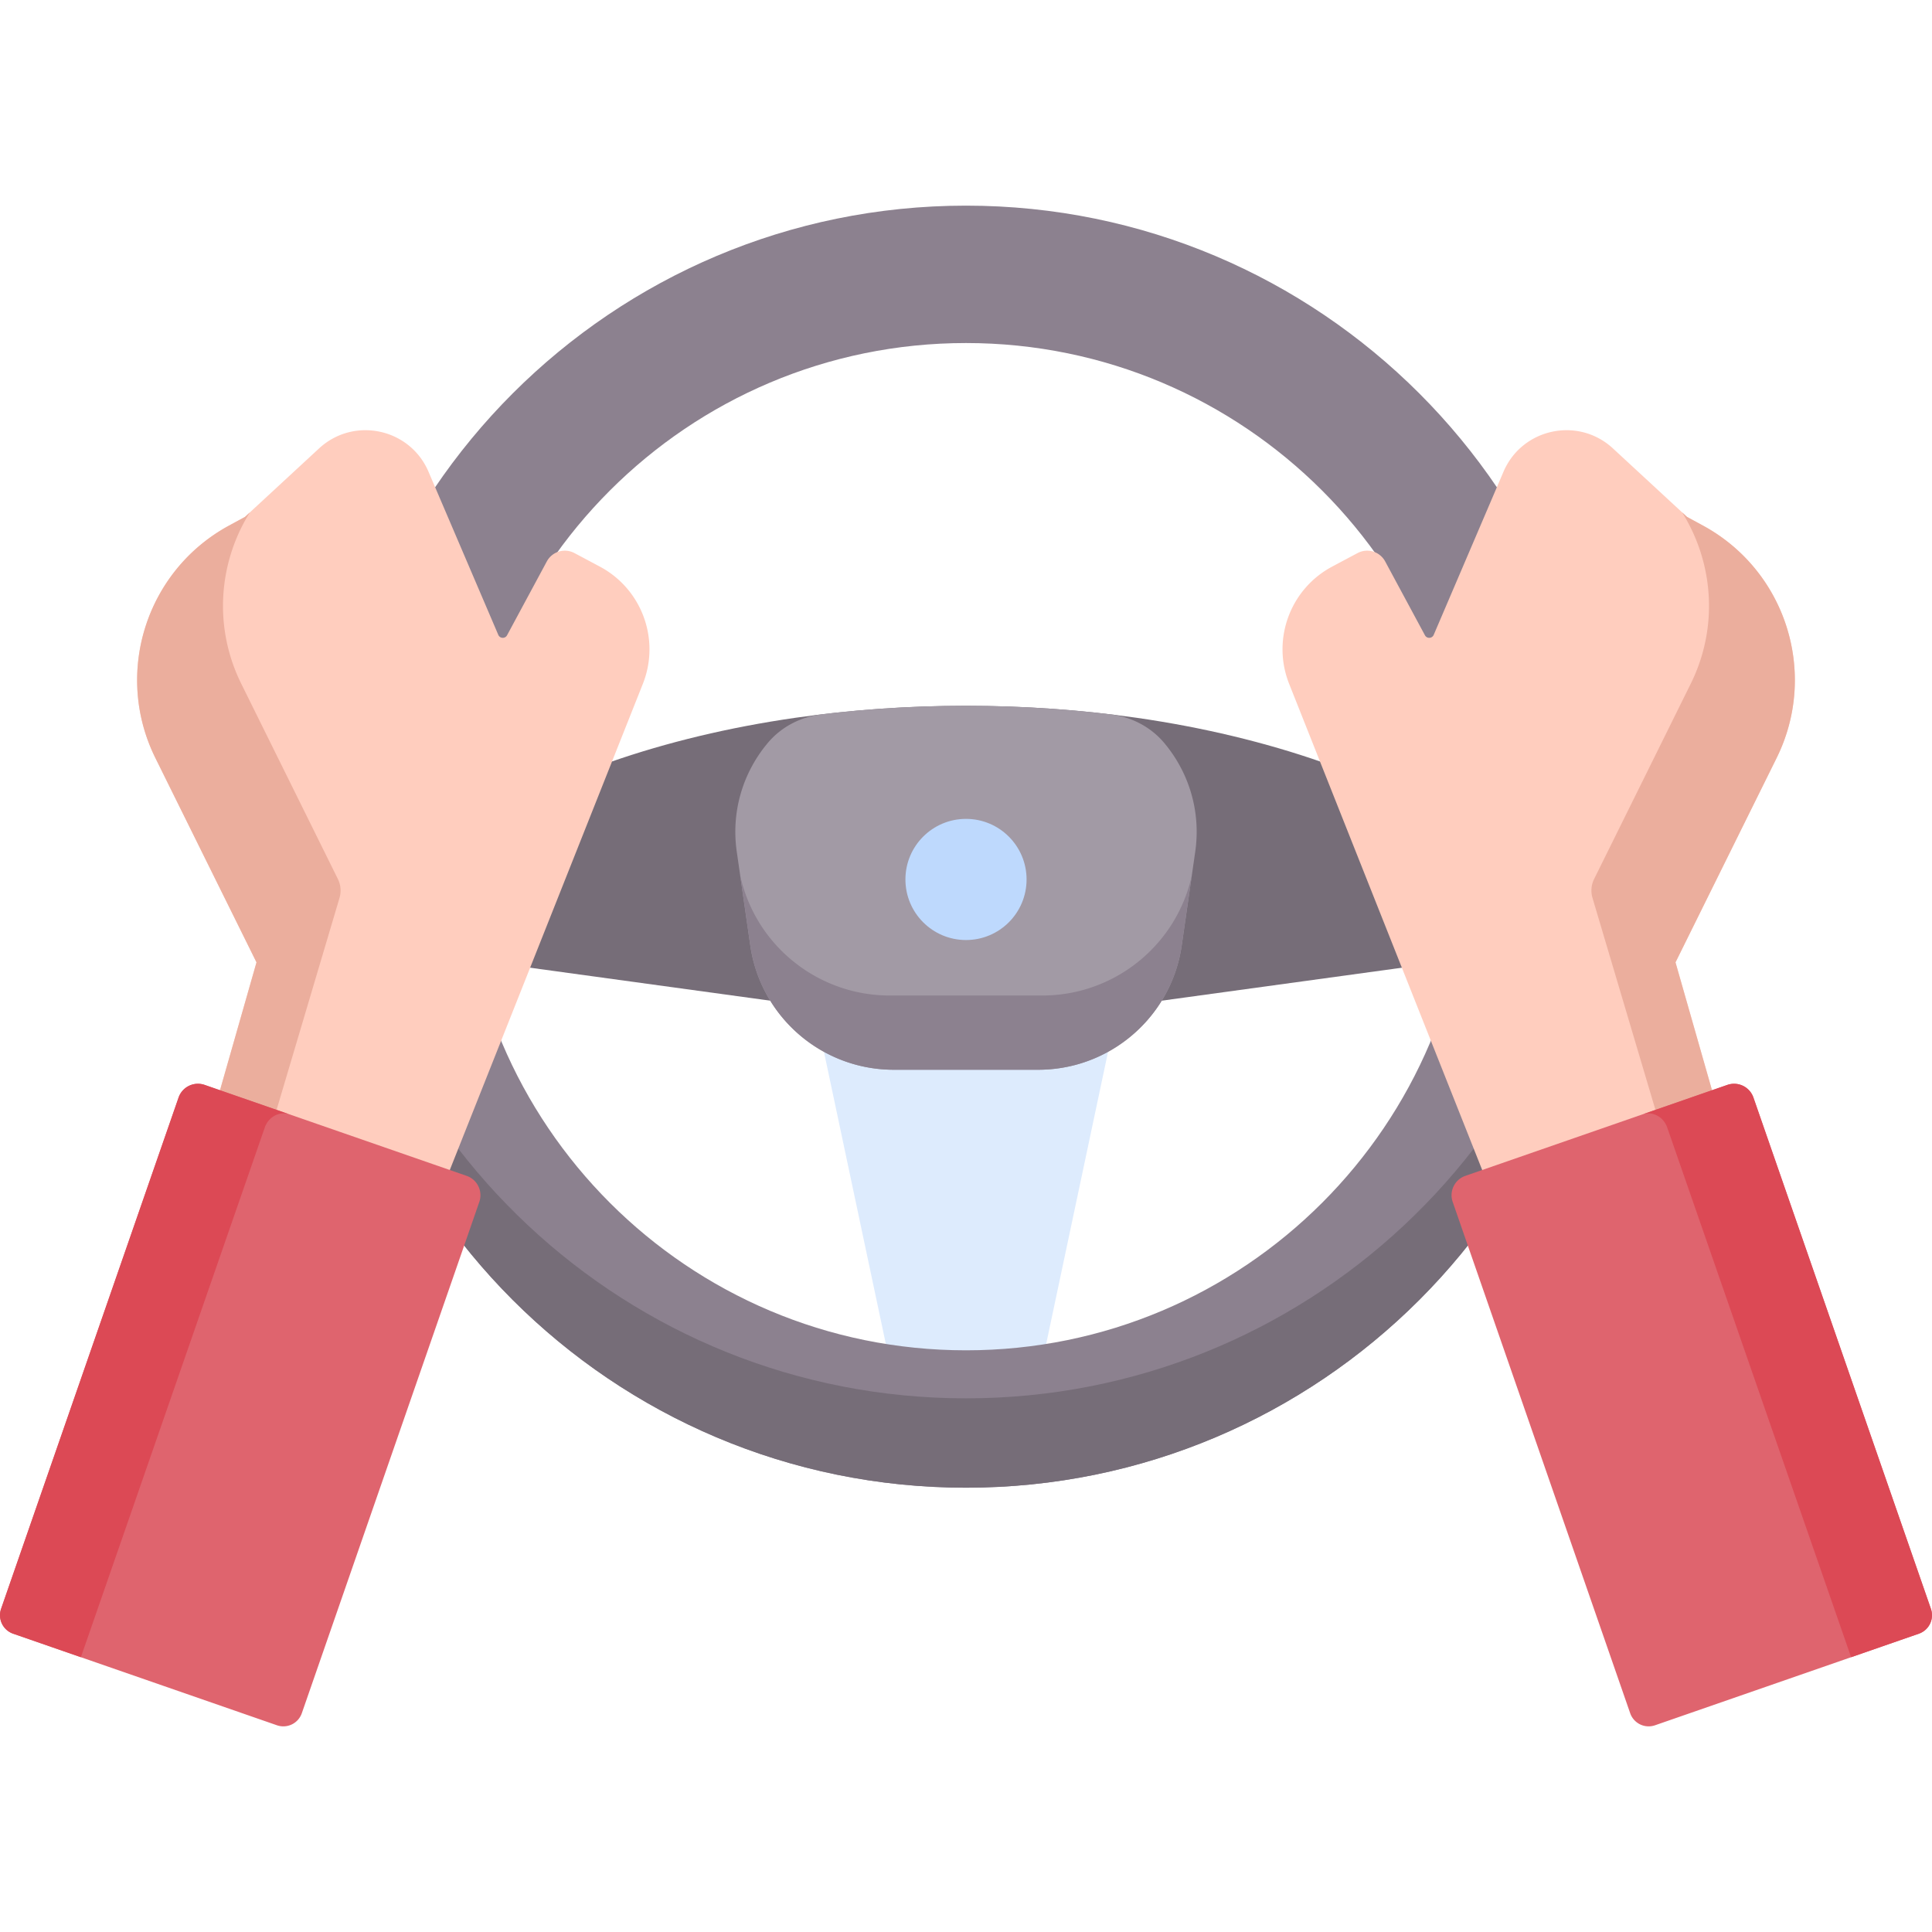 <svg viewBox="0 0 512 512" xmlns="http://www.w3.org/2000/svg"><g><path d="m212.751 252.292 28.43 134.202h29.638l28.43-134.202z" fill="#ddebfd"></path><path d="m397.182 222.222-10.15-35.174-9.167 8.816c-7.338 7.057-18.02 9.428-27.633 6.074-14.862-5.186-31.379-9.182-49.055-11.724-14.383-2.061-29.535-3.166-45.178-3.166s-30.795 1.105-45.178 3.166c-17.676 2.541-34.193 6.537-49.055 11.724-9.613 3.355-20.294.984-27.633-6.074l-9.167-8.816-10.15 35.174v30.709l105.606 14.496h71.152l105.606-14.496v-30.709z" fill="#766d78"></path><path d="m316.75 225.706-3.58 24.844a38.387 38.387 0 0 1-5.292 14.641c-6.81 11.075-19.035 18.305-32.746 18.305h-38.264c-13.711 0-25.936-7.23-32.746-18.305a38.387 38.387 0 0 1-5.292-14.641l-3.58-24.844c-1.563-10.886 1.797-21.21 8.282-28.889 3.575-4.234 8.695-6.852 14.197-7.512 12.299-1.475 25.112-2.257 38.271-2.257 13.16 0 25.972.782 38.271 2.257 5.502.66 10.621 3.279 14.197 7.512 6.485 7.679 9.845 18.003 8.282 28.889z" fill="#a29aa5"></path><path d="M310.812 244.48c-7.195 11.701-20.111 19.34-34.598 19.34h-40.428c-14.486 0-27.403-7.639-34.598-19.34a40.533 40.533 0 0 1-5.028-12.459l2.67 18.528a38.387 38.387 0 0 0 5.292 14.641c6.81 11.075 19.035 18.305 32.746 18.305h38.264c13.711 0 25.936-7.23 32.746-18.305a38.387 38.387 0 0 0 5.292-14.641l2.67-18.528a40.547 40.547 0 0 1-5.028 12.459z" fill="#8c818f"></path><circle cx="256" cy="233.065" fill="#bed9fd" r="16.053"></circle><path d="M256 54.497c-93.823 0-169.881 76.058-169.881 169.881S162.177 394.258 256 394.258s169.881-76.058 169.881-169.88S349.823 54.497 256 54.497zm0 303.35c-73.713 0-133.469-59.756-133.469-133.47S182.287 90.908 256 90.908s133.469 59.756 133.469 133.47S329.713 357.847 256 357.847z" fill="#8c818f"></path><path d="M256 370.576c-89.841 0-163.382-69.743-169.463-158.039-.27 3.913-.418 7.86-.418 11.841 0 93.823 76.058 169.881 169.881 169.881S425.881 318.2 425.881 224.378c0-3.982-.148-7.928-.418-11.841-6.081 88.296-79.622 158.039-169.463 158.039z" fill="#766d78"></path><path d="m67.977 255.03-26.794-54.149c-11.1-22.432-2.493-49.627 19.492-61.588l4.253-2.314 19.628-18.145c9.262-8.562 24.219-5.3 29.074 6.342l18.425 43.071c.425.993 1.81 1.056 2.322.104l10.538-19.567a5.417 5.417 0 0 1 7.317-2.215l6.725 3.582c11.161 5.945 16.072 19.329 11.404 31.082l-62.848 158.26-57.963-19.905z" fill="#ffcdbe"></path><path d="m60.675 139.294 4.253-2.314 1.293-1.195c-8.31 13.28-9.71 30.404-2.288 45.405l25.607 51.751a6.9 6.9 0 0 1 .446 4.97l-25.749 86.722-14.688-5.044 18.427-64.557-26.794-54.149c-11.099-22.434-2.492-49.628 19.493-61.589z" fill="#ebae9d"></path><path d="M47.325 290.86.288 426.354a5.179 5.179 0 0 0 3.194 6.591l69.911 24.27a5.179 5.179 0 0 0 6.591-3.194l47.037-135.494a5.43 5.43 0 0 0-3.349-6.91l-69.438-24.105a5.428 5.428 0 0 0-6.909 3.348z" fill="#df646e"></path><path d="M47.325 290.86a5.43 5.43 0 0 1 6.91-3.349l22.495 7.809c-2.638-.916-5.574.638-6.558 3.471L21.436 439.178l-17.954-6.233a5.179 5.179 0 0 1-3.194-6.591z" fill="#dc4955"></path><path d="m444.023 255.03 26.794-54.149c11.1-22.432 2.493-49.627-19.492-61.588l-4.253-2.314-19.628-18.145c-9.262-8.562-24.219-5.3-29.074 6.342l-18.425 43.071c-.425.993-1.81 1.056-2.322.104l-10.538-19.567a5.417 5.417 0 0 0-7.317-2.215l-6.725 3.582c-11.161 5.945-16.072 19.329-11.404 31.082l62.848 158.26 57.964-19.907z" fill="#ffcdbe"></path><path d="m451.325 139.294-4.253-2.314-1.293-1.195c8.31 13.28 9.71 30.404 2.288 45.405l-25.607 51.751a6.9 6.9 0 0 0-.446 4.97l25.749 86.722 14.688-5.044-18.427-64.557 26.794-54.149c11.099-22.434 2.492-49.628-19.493-61.589z" fill="#ebae9d"></path><path d="m464.675 290.86 47.037 135.494a5.179 5.179 0 0 1-3.194 6.591l-69.911 24.27a5.179 5.179 0 0 1-6.591-3.194l-47.037-135.494a5.43 5.43 0 0 1 3.349-6.91l69.438-24.105a5.428 5.428 0 0 1 6.909 3.348z" fill="#df646e"></path><path d="M464.675 290.86a5.43 5.43 0 0 0-6.91-3.349l-22.495 7.809c2.638-.916 5.574.638 6.558 3.471l48.735 140.387 17.954-6.233a5.179 5.179 0 0 0 3.194-6.591z" fill="#dc4955"></path></g></svg>